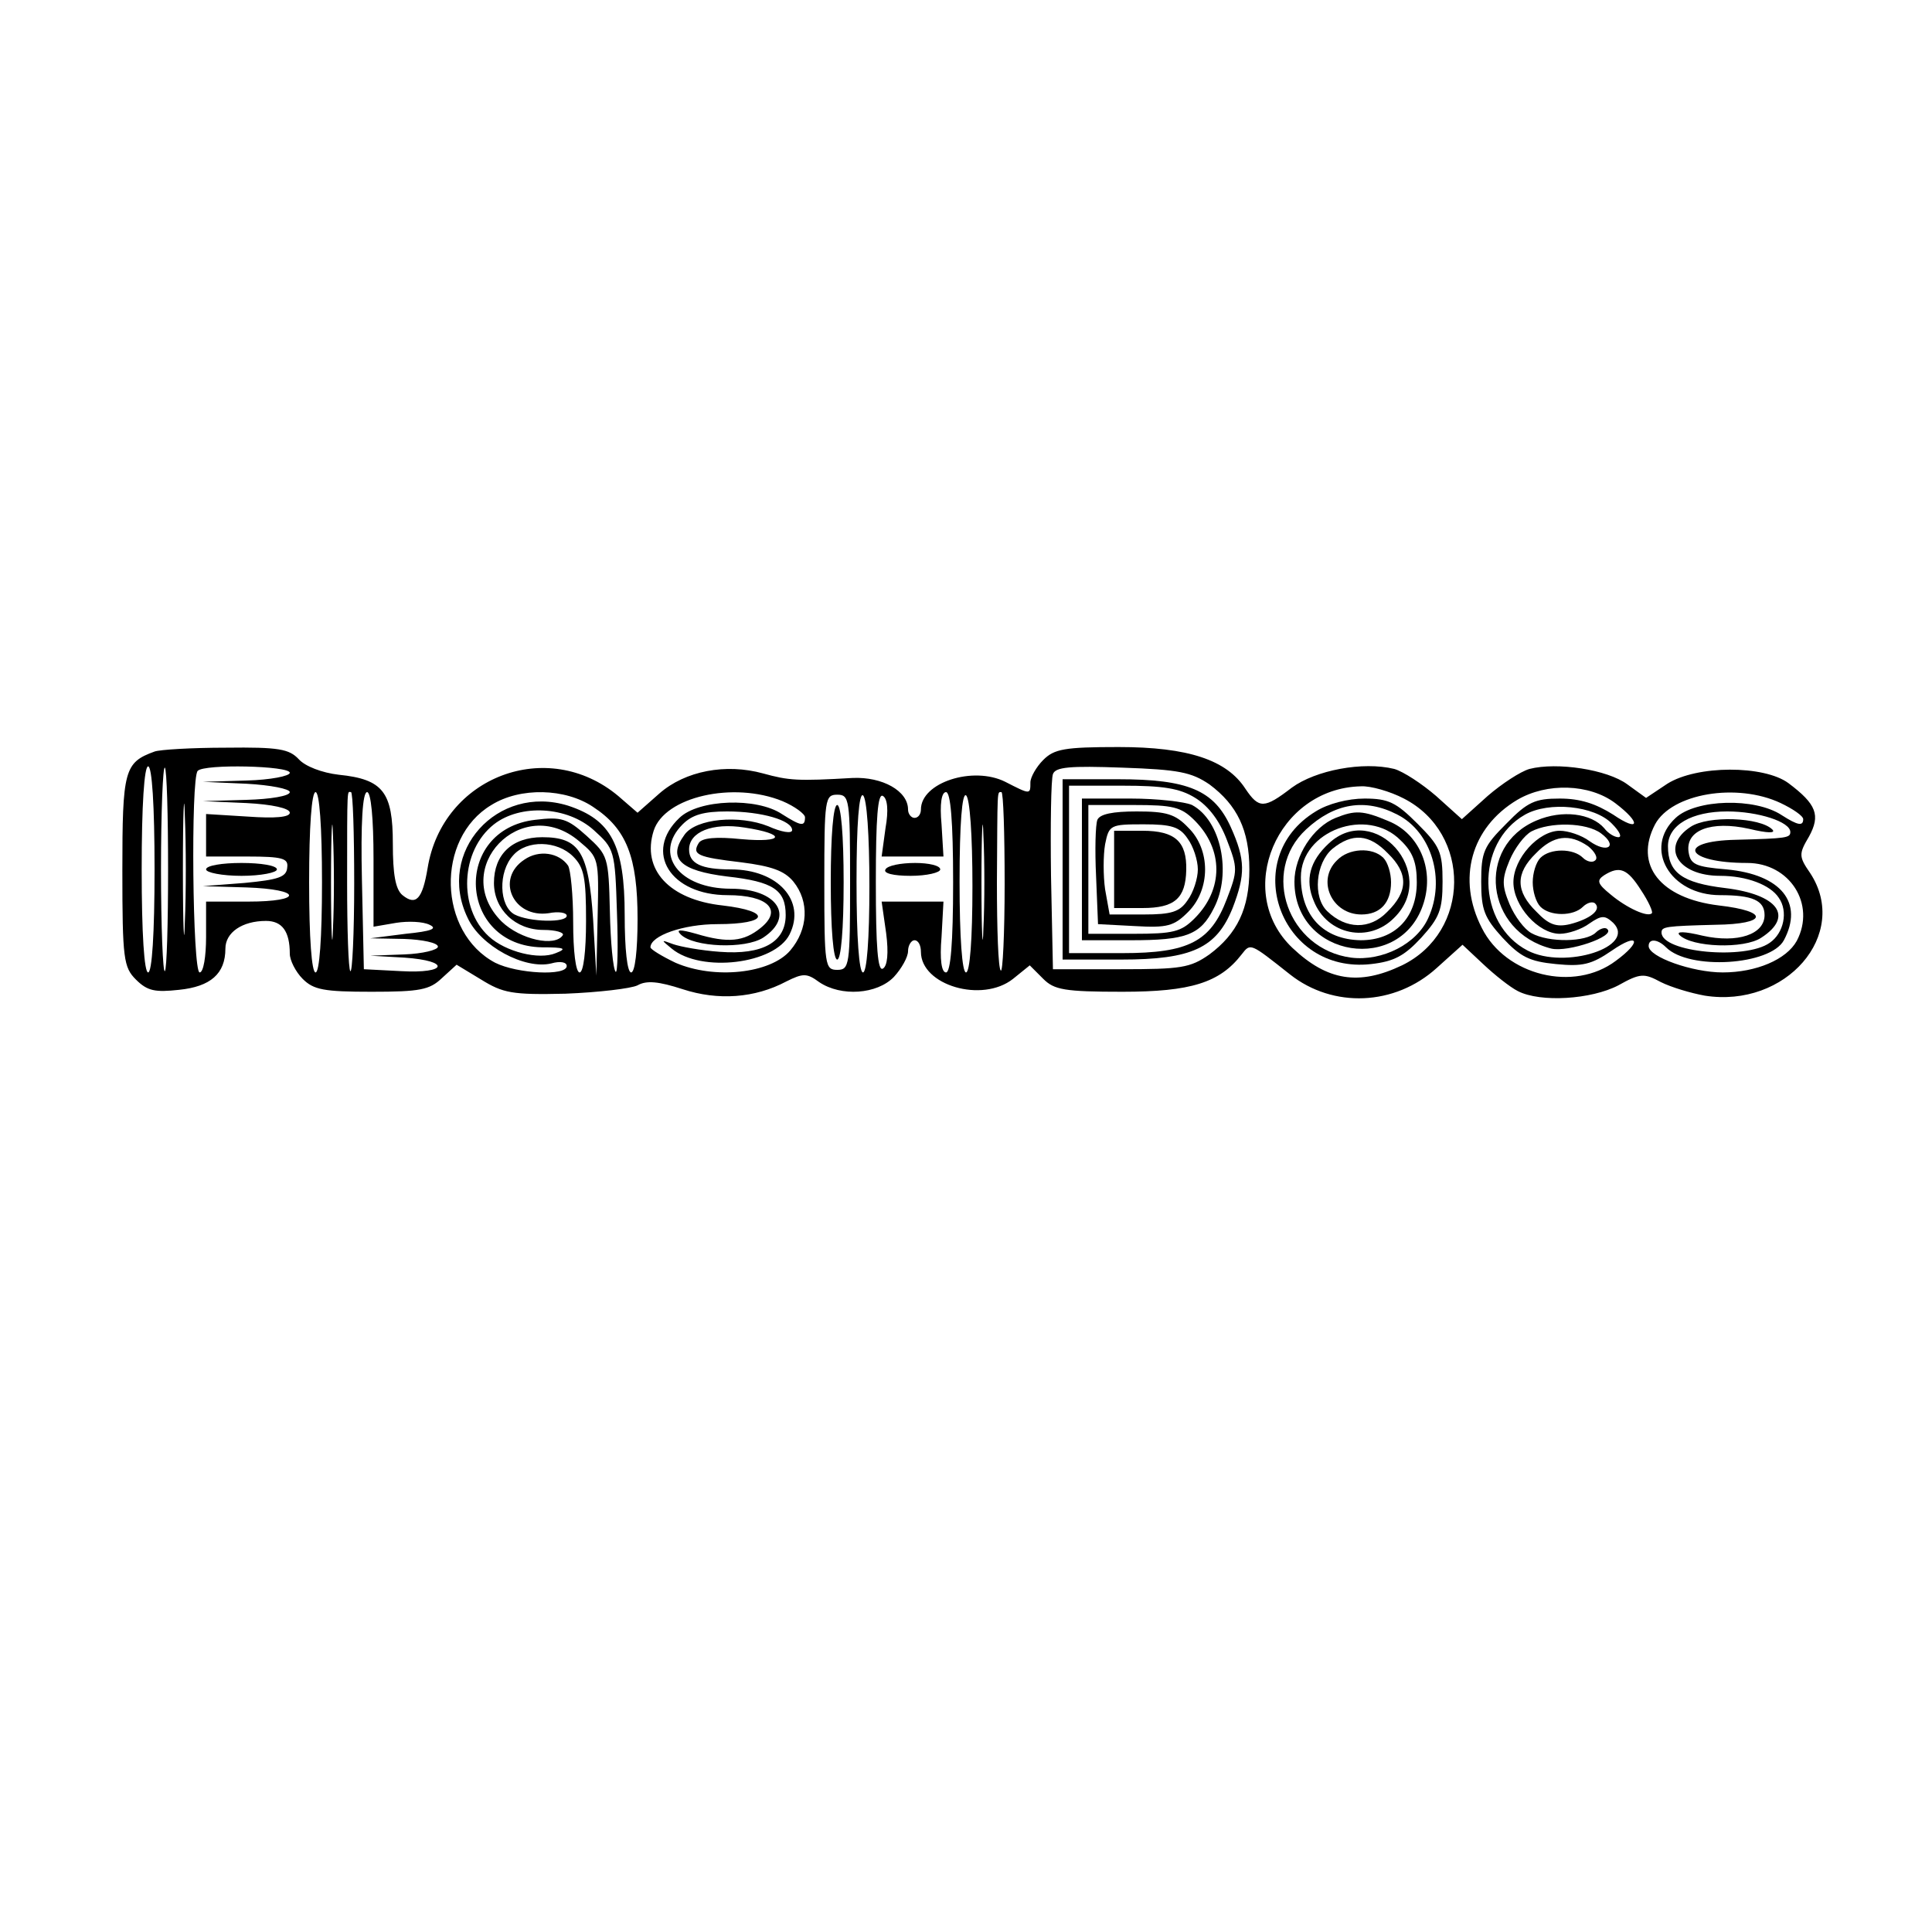 <?xml version="1.0" standalone="no"?>
<!DOCTYPE svg PUBLIC "-//W3C//DTD SVG 20010904//EN"
 "http://www.w3.org/TR/2001/REC-SVG-20010904/DTD/svg10.dtd">
<svg version="1.0" xmlns="http://www.w3.org/2000/svg"
 width="300pt" height="300pt" viewBox="0 0 300 300"
 preserveAspectRatio="xMidYMid meet">
<g transform="translate(0,300) scale(0.1,-0.1)"
fill="#000000" stroke="none">
<path d="M240 1833 c-47 -17 -50 -29 -50 -185 0 -137 2 -150 21 -169 18 -18
30 -20 67 -16 49 5 72 25 72 64 0 25 26 43 63 43 25 0 37 -16 37 -51 0 -10 9
-28 20 -39 17 -17 33 -20 107 -20 75 0 90 3 109 21 l23 21 38 -23 c34 -21 48
-24 131 -22 51 2 102 8 112 13 14 8 33 6 70 -6 55 -18 112 -14 161 12 26 13
32 13 51 -1 34 -23 90 -19 116 8 12 13 22 31 22 40 0 9 5 17 10 17 6 0 10 -8
10 -18 0 -52 95 -80 143 -42 l26 21 21 -21 c17 -17 33 -20 123 -20 106 0 151
14 185 58 14 18 13 18 75 -31 67 -53 163 -49 228 10 l40 36 32 -30 c18 -17 42
-36 54 -42 35 -18 114 -13 156 9 34 19 40 19 66 5 16 -8 46 -17 68 -21 126
-20 226 95 164 190 -18 26 -18 30 -2 57 18 33 12 50 -32 83 -38 28 -142 28
-188 -1 l-33 -22 -29 21 c-31 23 -109 35 -152 24 -14 -4 -43 -23 -65 -42 l-40
-36 -40 36 c-22 19 -51 38 -65 42 -49 12 -122 -2 -159 -29 -43 -33 -51 -33
-72 -2 -29 45 -89 65 -197 65 -84 0 -100 -3 -117 -20 -11 -11 -20 -27 -20 -35
0 -19 0 -19 -39 1 -50 25 -131 -1 -131 -43 0 -7 -4 -13 -10 -13 -5 0 -10 6
-10 13 0 29 -40 51 -86 49 -86 -5 -99 -4 -139 7 -58 16 -121 4 -161 -31 l-34
-30 -30 26 c-110 92 -273 30 -296 -112 -8 -48 -18 -59 -39 -42 -11 9 -15 33
-15 80 0 80 -15 100 -84 107 -26 3 -52 13 -62 24 -15 16 -31 19 -113 18 -53 0
-103 -3 -111 -6z m0 -183 c0 -100 -4 -160 -10 -160 -6 0 -10 60 -10 160 0 100
4 160 10 160 6 0 10 -60 10 -160z m21 0 c0 -84 -2 -155 -5 -158 -3 -3 -6 68
-6 158 0 90 3 161 6 158 3 -3 5 -74 5 -158z m26 -82 c-1 -46 -3 -9 -3 82 0 91
2 128 3 83 2 -46 2 -120 0 -165z m163 232 c0 -5 -30 -11 -67 -12 l-68 -2 68
-3 c37 -2 67 -8 67 -13 0 -6 -30 -11 -67 -12 l-68 -2 68 -3 c39 -2 67 -8 67
-15 0 -7 -23 -9 -65 -6 l-65 4 0 -33 0 -33 64 0 c55 0 64 -3 62 -17 -1 -15
-14 -19 -66 -24 l-65 -5 68 -2 c86 -3 89 -22 2 -22 l-65 0 0 -55 c0 -30 -4
-55 -10 -55 -11 0 -14 302 -3 313 10 11 143 8 143 -3z m1428 -18 c43 -32 62
-71 62 -132 0 -61 -19 -100 -62 -132 -30 -21 -44 -23 -138 -23 l-105 0 -3 145
c-1 79 0 150 3 158 4 11 26 13 108 10 87 -3 107 -7 135 -26z m302 -22 c105
-54 104 -207 -3 -259 -67 -32 -116 -24 -170 27 -92 87 -24 248 106 251 15 1
46 -8 67 -19z m328 -7 c41 -31 38 -46 -3 -18 -27 17 -51 25 -83 25 -38 0 -50
-5 -83 -39 -35 -35 -39 -44 -39 -90 0 -44 5 -56 33 -87 28 -30 42 -37 83 -41
41 -4 55 -1 87 21 42 29 47 14 6 -16 -65 -49 -171 -23 -208 51 -39 76 -17 156
55 199 46 27 112 25 152 -5z m-2008 -123 c0 -87 -4 -140 -10 -140 -6 0 -10 53
-10 140 0 87 4 140 10 140 6 0 10 -53 10 -140z m17 -72 c-1 -40 -3 -8 -3 72 0
80 2 112 3 73 2 -40 2 -106 0 -145z m33 70 c0 -78 -3 -139 -6 -136 -3 3 -5 65
-5 137 0 155 0 141 6 141 3 0 5 -64 5 -142z m30 38 l0 -105 35 6 c19 3 42 2
52 -3 13 -6 3 -10 -37 -14 l-55 -7 53 -1 c28 -1 52 -6 52 -12 0 -5 -24 -11
-52 -12 l-53 -2 53 -3 c72 -5 67 -25 -5 -21 l-58 3 -3 138 c-2 89 1 137 8 137
6 0 10 -40 10 -104z m341 81 c52 -34 69 -78 69 -174 0 -49 -4 -83 -10 -83 -6
0 -10 36 -10 89 0 109 -21 148 -88 170 -110 34 -205 -72 -156 -174 20 -44 89
-81 130 -71 14 4 24 2 24 -4 0 -16 -77 -12 -111 5 -89 47 -93 193 -6 245 45
28 115 26 158 -3z m294 9 c19 -8 35 -20 35 -25 0 -15 -6 -14 -36 5 -39 26
-129 23 -159 -6 -56 -53 -14 -120 75 -120 62 0 86 -23 51 -51 -26 -21 -50 -24
-100 -9 -25 7 -32 7 -24 -1 20 -20 100 -23 128 -5 50 33 22 76 -50 76 -81 0
-121 54 -75 100 15 15 33 20 69 20 54 0 101 -14 101 -29 0 -6 -17 -3 -37 6
-45 18 -112 12 -130 -13 -27 -37 -7 -56 66 -65 72 -8 91 -21 91 -60 0 -42 -36
-62 -102 -57 -29 2 -62 8 -73 12 -19 7 -19 7 -2 -7 46 -38 160 -24 183 22 26
52 -18 101 -91 101 -46 0 -65 9 -65 31 0 27 36 42 86 34 66 -10 62 -24 -5 -18
-39 4 -61 2 -66 -6 -11 -18 -2 -22 66 -30 47 -6 67 -13 81 -30 25 -31 23 -74
-5 -107 -31 -36 -118 -45 -178 -19 -21 10 -39 21 -39 24 0 18 51 36 104 36 80
0 85 20 8 29 -83 9 -126 56 -107 116 17 53 124 77 200 46z m105 -126 c0 -129
-1 -136 -20 -136 -19 0 -20 7 -20 136 0 129 1 136 20 136 19 0 20 -7 20 -136z
m30 -6 c0 -83 -4 -134 -10 -134 -6 0 -10 54 -10 141 0 91 4 138 10 134 6 -4
10 -62 10 -141z m25 90 l-6 -44 48 0 48 0 -3 50 c-3 32 0 50 7 50 7 0 11 -45
11 -140 0 -95 -4 -140 -11 -140 -7 0 -10 20 -7 55 l3 55 -48 0 -48 0 7 -49 c4
-31 2 -51 -5 -55 -8 -5 -11 33 -11 134 0 100 3 139 11 134 7 -4 9 -22 4 -50z
m135 -90 c0 -83 -4 -134 -10 -134 -6 0 -10 54 -10 141 0 91 4 138 10 134 6 -4
10 -62 10 -141z m17 -66 c-1 -40 -3 -8 -3 72 0 80 2 112 3 73 2 -40 2 -106 0
-145z m33 70 c0 -78 -3 -139 -6 -135 -4 3 -6 65 -6 137 1 148 0 140 7 140 3 0
5 -64 5 -142z m1205 125 c19 -9 35 -20 35 -25 0 -11 -8 -10 -33 6 -42 28 -134
25 -165 -4 -51 -47 -9 -120 69 -120 50 0 69 -8 69 -31 0 -30 -42 -44 -96 -32
-29 7 -42 7 -36 1 19 -19 100 -22 127 -4 51 33 26 67 -56 77 -67 8 -89 24 -89
65 0 33 37 54 92 54 48 0 98 -16 98 -32 0 -9 -6 -10 -84 -12 -95 -2 -79 -36
17 -36 66 0 107 -64 77 -121 -16 -29 -63 -49 -115 -49 -47 0 -115 24 -115 41
0 12 14 11 27 -2 36 -36 162 -28 183 11 31 58 -4 102 -89 110 -49 4 -56 8 -59
27 -5 34 35 49 94 36 29 -7 42 -7 36 -1 -19 19 -100 22 -127 4 -47 -31 -20
-76 46 -76 41 0 78 -14 91 -34 15 -21 8 -55 -14 -70 -38 -27 -168 -15 -168 16
0 9 6 10 84 12 81 1 84 21 5 30 -91 11 -132 63 -99 126 26 48 127 65 195 33z
m-262 -32 c12 -12 16 -21 10 -21 -6 0 -16 6 -22 14 -20 23 -65 29 -105 12 -95
-40 -80 -173 23 -199 26 -6 99 19 87 30 -3 4 -12 1 -18 -5 -15 -15 -73 -16
-100 -1 -11 6 -26 26 -34 45 -12 29 -12 39 0 68 8 19 23 39 34 45 29 15 85 14
108 -3 27 -20 10 -32 -18 -12 -12 9 -33 16 -46 16 -33 0 -72 -43 -72 -80 0
-37 39 -80 72 -80 13 0 34 7 46 16 19 13 24 13 37 1 37 -37 -75 -73 -133 -43
-79 41 -82 167 -4 211 37 21 108 14 135 -14z m-1581 -10 c32 -29 33 -31 36
-128 2 -54 1 -95 -2 -92 -4 4 -8 46 -9 94 -2 85 -3 87 -36 117 -30 27 -39 30
-80 25 -129 -15 -120 -196 11 -198 35 0 39 -2 21 -9 -26 -11 -78 2 -104 26
-48 44 -44 133 8 174 41 32 114 28 155 -9z m-23 -17 c31 -26 31 -26 29 -117
l-2 -92 -5 87 c-7 105 -21 128 -79 128 -47 0 -75 -27 -75 -71 0 -41 33 -73 77
-73 19 0 32 -4 30 -8 -12 -19 -66 -7 -95 21 -82 82 31 200 120 125z m1567 -8
c10 -8 16 -18 11 -22 -4 -4 -13 -2 -19 4 -15 15 -51 15 -66 0 -7 -7 -12 -24
-12 -38 0 -14 5 -31 12 -38 15 -15 51 -15 66 0 6 6 15 9 19 5 10 -10 -8 -24
-39 -32 -21 -5 -33 -1 -52 19 -33 32 -33 60 -1 91 27 28 52 31 81 11z m-1576
-16 c17 -17 20 -33 20 -100 0 -47 -4 -80 -10 -80 -6 0 -10 33 -10 78 0 42 -4
82 -8 88 -14 20 -45 25 -68 9 -45 -30 -17 -91 38 -83 15 3 28 1 28 -4 0 -11
-58 -10 -81 2 -24 13 -26 66 -2 92 21 24 68 23 93 -2z m1658 -52 c12 -18 19
-34 17 -36 -6 -7 -39 8 -64 29 -21 17 -22 22 -10 30 24 15 36 10 57 -23z"/>
<path d="M320 1650 c0 -5 25 -10 55 -10 30 0 55 5 55 10 0 6 -25 10 -55 10
-30 0 -55 -4 -55 -10z"/>
<path d="M1650 1650 l0 -140 91 0 c110 0 148 18 173 80 20 52 20 75 -3 126
-26 57 -66 74 -175 74 l-86 0 0 -140z m206 111 c21 -13 38 -36 49 -65 17 -44
17 -48 0 -92 -25 -66 -59 -84 -162 -84 l-83 0 0 130 0 130 83 0 c63 0 89 -4
113 -19z"/>
<path d="M1680 1650 l0 -110 76 0 c86 0 108 8 129 50 28 54 11 136 -34 160
-11 5 -54 10 -95 10 l-76 0 0 -110z m175 76 c45 -45 45 -107 0 -152 -21 -21
-33 -24 -95 -24 l-70 0 0 100 0 100 70 0 c62 0 74 -3 95 -24z"/>
<path d="M1704 1727 c-3 -8 -4 -47 -2 -88 l3 -74 57 -3 c51 -3 61 0 83 22 35
35 35 97 0 131 -20 21 -34 25 -80 25 -37 0 -57 -4 -61 -13z m140 -29 c9 -12
16 -34 16 -48 0 -14 -7 -36 -16 -48 -12 -18 -25 -22 -68 -22 l-53 0 -7 39 c-3
21 -3 53 0 70 6 30 8 31 60 31 43 0 56 -4 68 -22z"/>
<path d="M1730 1650 l0 -60 44 0 c50 0 67 15 68 59 1 44 -17 61 -68 61 l-44 0
0 -60z"/>
<path d="M2043 1740 c-120 -73 -55 -253 86 -237 36 4 52 13 78 41 28 31 33 43
33 87 0 46 -4 55 -39 90 -33 33 -45 39 -82 39 -26 0 -57 -8 -76 -20z m127 -5
c53 -27 75 -101 48 -160 -18 -41 -72 -68 -120 -62 -98 13 -141 133 -70 199 44
41 92 49 142 23z"/>
<path d="M2074 1730 c-35 -14 -64 -59 -64 -99 0 -119 167 -145 201 -32 16 53
-8 107 -55 126 -40 17 -52 17 -82 5z m101 -35 c19 -18 25 -35 25 -65 0 -55
-34 -90 -87 -90 -58 1 -93 38 -93 98 0 72 103 110 155 57z"/>
<path d="M2063 1690 c-29 -27 -37 -56 -23 -89 21 -53 86 -66 125 -26 70 69
-31 182 -102 115z m92 -15 c32 -31 32 -59 -1 -91 -27 -28 -64 -27 -93 1 -23
22 -18 75 8 97 31 25 57 23 86 -7z"/>
<path d="M2076 1664 c-32 -31 -8 -84 38 -84 29 0 46 18 46 50 0 14 -5 31 -12
38 -17 17 -54 15 -72 -4z"/>
<path d="M1290 1630 c0 -73 4 -120 10 -120 6 0 10 47 10 120 0 73 -4 120 -10
120 -6 0 -10 -47 -10 -120z"/>
<path d="M1375 1650 c-4 -6 12 -10 39 -10 25 0 46 5 46 10 0 6 -18 10 -39 10
-22 0 -43 -4 -46 -10z"/>
</g>
</svg>
